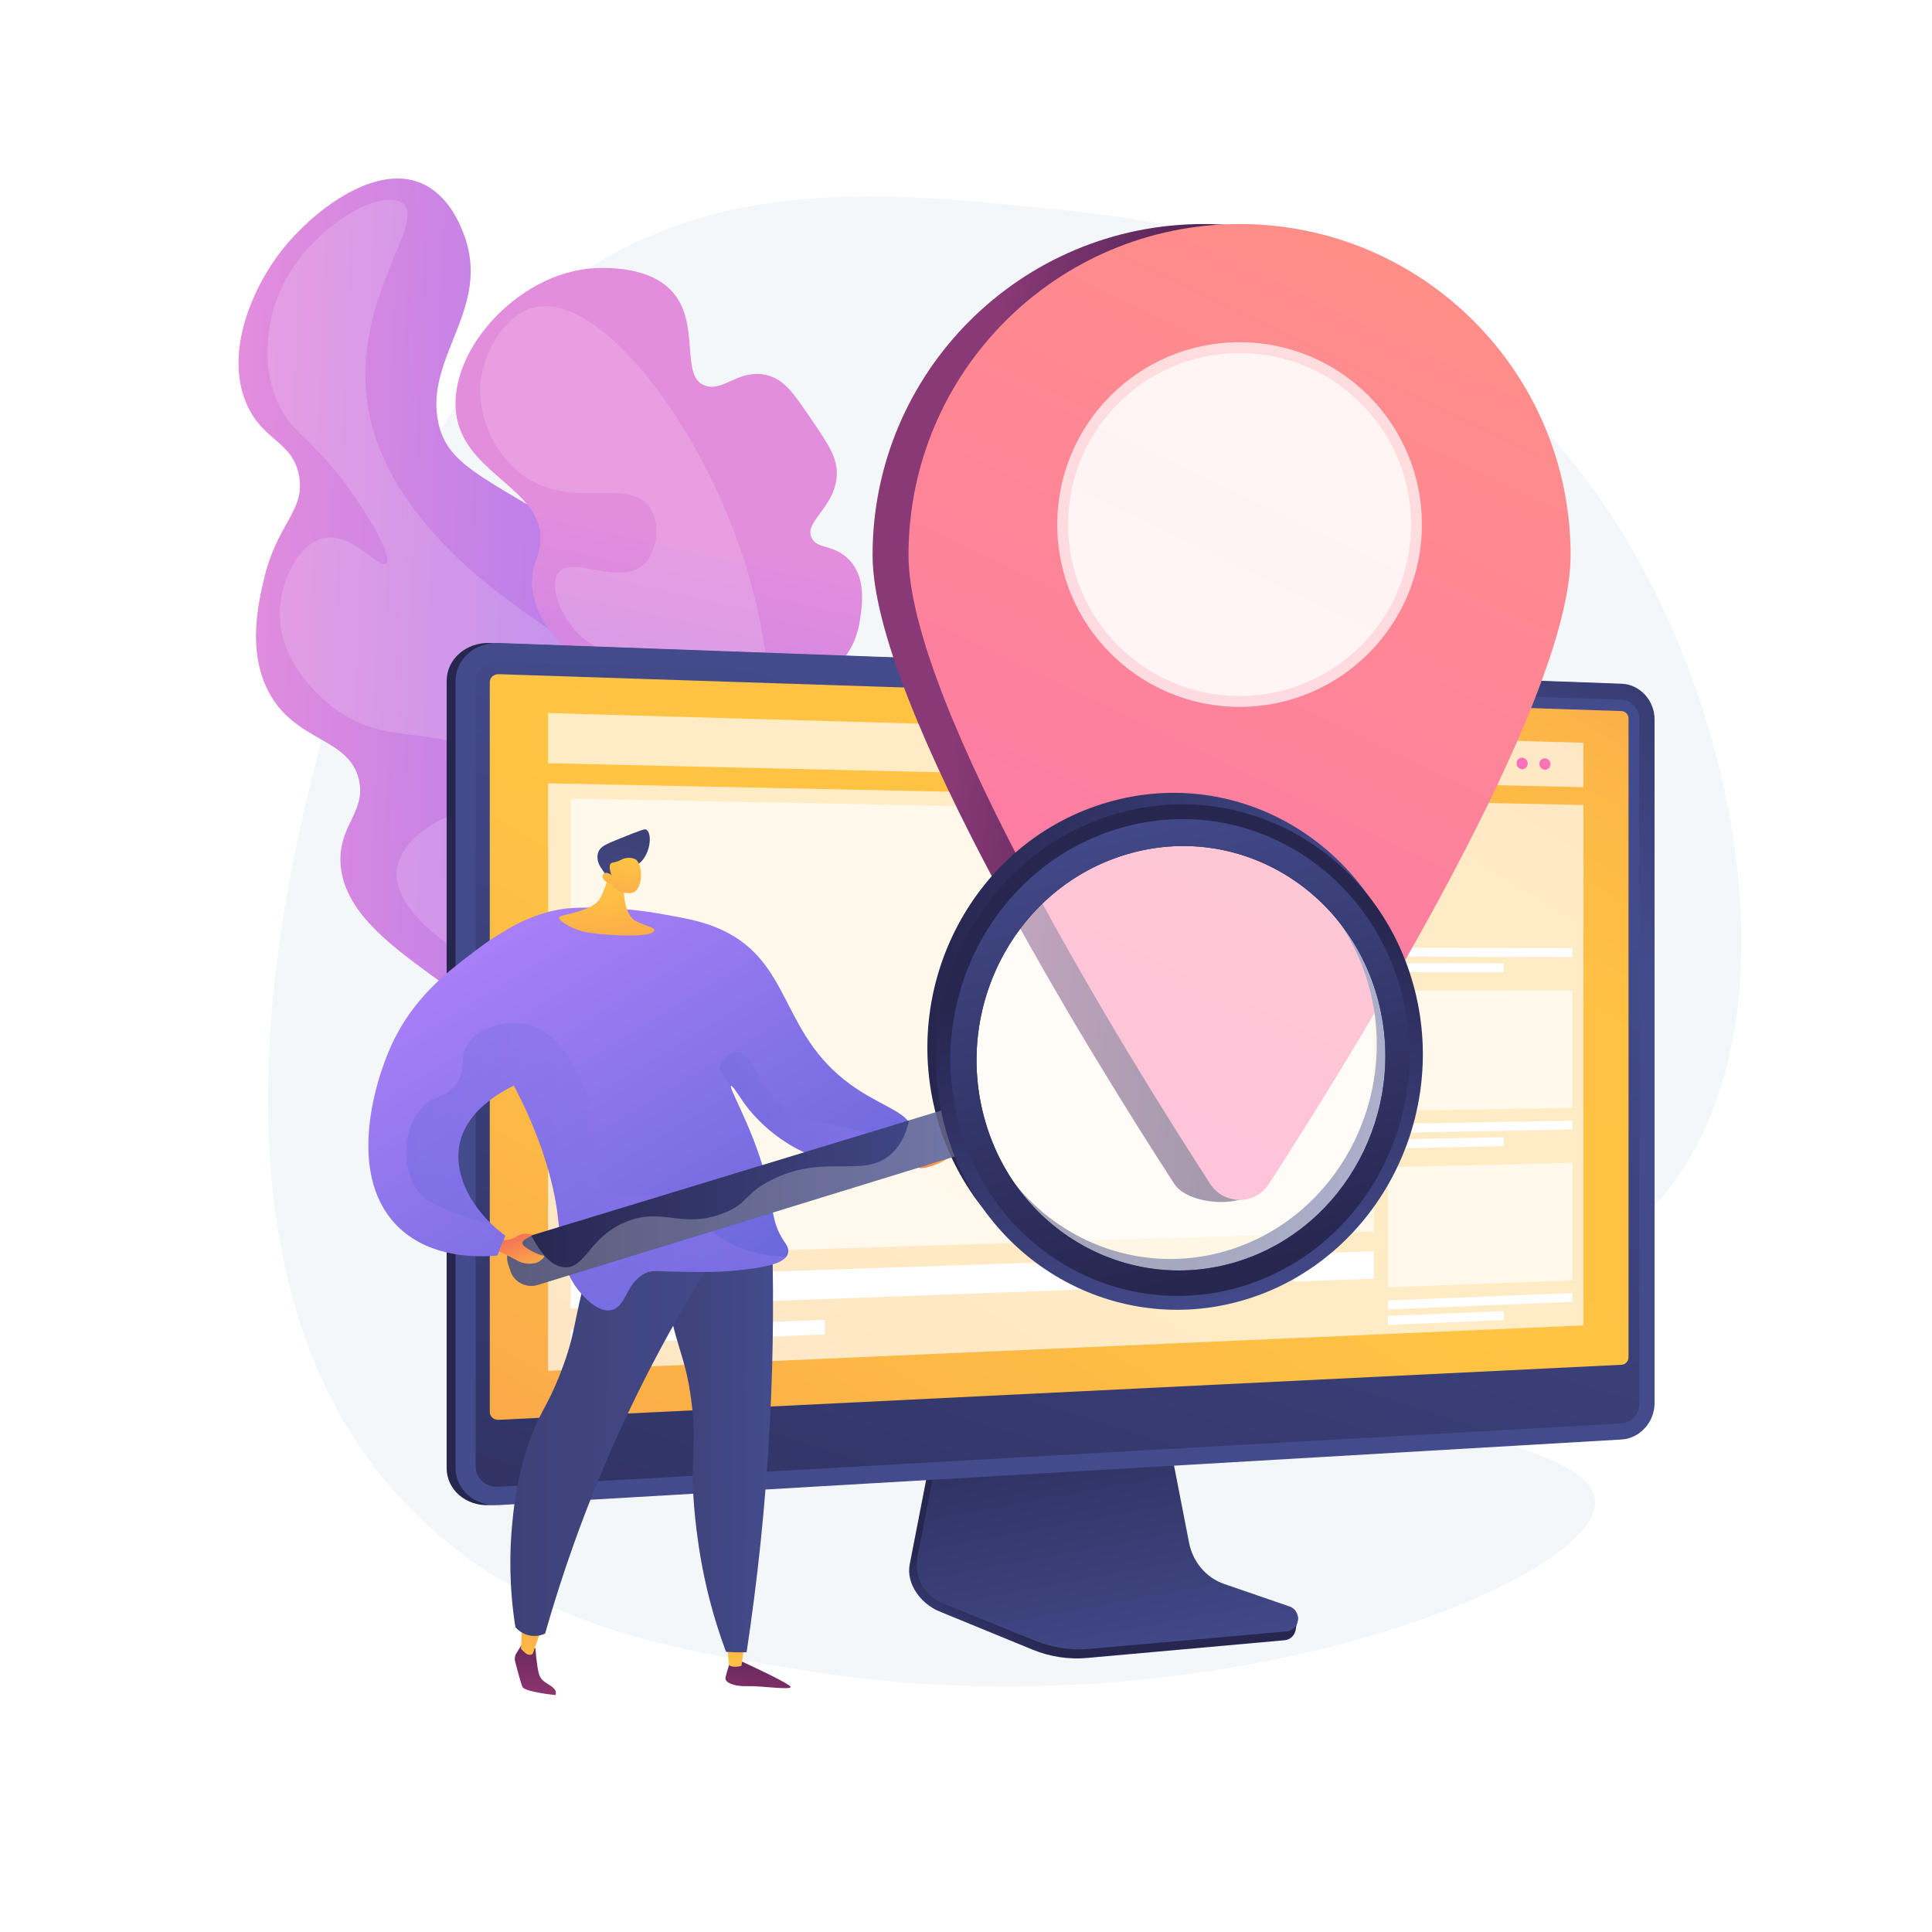 <?xml version="1.0" encoding="utf-8"?>
<!-- Generator: Adobe Illustrator 27.5.0, SVG Export Plug-In . SVG Version: 6.00 Build 0)  -->
<svg version="1.1" xmlns="http://www.w3.org/2000/svg" xmlns:xlink="http://www.w3.org/1999/xlink" x="0px" y="0px"
	 viewBox="0 0 3710 3710" style="enable-background:new 0 0 3710 3710;" xml:space="preserve">
<g id="Background">
	<g>
		<g>
			<rect style="fill:#FFFFFF;" width="3710" height="3710"/>
		</g>
	</g>
</g>
<g id="Illustration">
	<g>
		<path style="fill:#F4F7FA;" d="M3183.401,2308.444c-204.337,231.865-545.401,209-544.646,318.3
			c0.834,120.691,416.641,141.038,424.4,254.64c10.513,153.924-730.086,449.967-1503.249,328.75
			c-266.369-41.762-518.565-82.108-736.127-278.667c-596.219-538.661-159.571-1678.929-88.406-1867.663
			c140.65-373.012,314.832-493.274,368.73-530.764c280.427-195.056,603.101-163.009,891.239-134.393
			c218.18,21.668,544.919,58.533,843.182,304.472c50.865,41.942,163.054,141.609,264.164,299.724
			C3348.336,1386.99,3456.9,1998.099,3183.401,2308.444z"/>
		<g>
			
				<linearGradient id="SVGID_1_" gradientUnits="userSpaceOnUse" x1="384.753" y1="1232.359" x2="1634.613" y2="1232.359" gradientTransform="matrix(0.999 0.039 -0.039 0.999 103.072 -75.471)">
				<stop  offset="0.004" style="stop-color:#E38DDD"/>
				<stop  offset="1" style="stop-color:#9571F6"/>
			</linearGradient>
			<path style="fill:url(#SVGID_1_);" d="M1408.525,2023.277c49.137-14.884,131.858-39.942,192.012-116.016
				c109.36-138.307,73.136-355.457-3.099-493.672c-65.482-118.721-186.832-195.954-429.534-350.424
				C939.328,917.683,861.244,900.877,841.843,812.209c-27.658-126.406,103.057-220.144,48.681-362.77
				c-6.525-17.115-28.937-75.897-82.58-98.091c-91.828-37.993-210.731,57.897-266.421,128.681
				c-53.718,68.277-111.651,193.305-68.454,294.531c31.297,73.34,89.092,71.882,101.217,139.311
				c12.2,67.843-42.626,89.783-68.193,201.353c-10.214,44.573-30.715,134.043,8.59,211.128
				c50.823,99.672,155.63,88.411,174.569,171.256c13.684,59.858-36.559,85.308-35.569,154.59
				c1.304,91.207,89.97,158.231,164.5,213.019C905.946,1929.734,1142.72,2103.792,1408.525,2023.277z"/>
			<path style="opacity:0.16;fill:#FFFFFF;" d="M772.702,390.014c48.813,36.277-100.274,186.328-65.934,391.595
				c36.948,220.856,263.703,370.897,368.495,440.235c178.79,118.303,257.144,96.866,370.51,227.415
				c44.868,51.668,138.343,159.31,122.987,304.142c-1.426,13.456-19.57,163.235-137.621,230.689
				c-133.902,76.513-294.534-11.066-432.944-86.525c-83.634-45.598-250.706-136.684-235.482-230.556
				c9.306-57.385,84.593-102.598,145.714-114.44c87.236-16.905,157.563,31.852,165.856,17.04
				c7.469-13.339-42.403-65.729-111.798-105.56c-138.805-79.669-213.81-27.637-316.445-100.931
				c-12.441-8.883-109.99-80.707-108.664-185.539c0.764-60.462,34.44-133.477,83.645-144.273
				c55.65-12.211,107.146,60.432,120.339,48.981c12.615-10.948-26.803-84.018-76.309-150.544
				c-72.741-97.749-106.648-99.921-132.805-161.187c-39.907-93.474-3.785-188.683,1.603-202.295
				C584.345,440.708,730.968,358.999,772.702,390.014z"/>
		</g>
		<g>
			
				<linearGradient id="SVGID_00000174578785318358303940000000733900147683285382_" gradientUnits="userSpaceOnUse" x1="1574.07" y1="1522.981" x2="1337.239" y2="2790.344" gradientTransform="matrix(0.999 0.039 -0.039 0.999 -244.344 -565.892)">
				<stop  offset="0.004" style="stop-color:#E38DDD"/>
				<stop  offset="1" style="stop-color:#9571F6"/>
			</linearGradient>
			<path style="fill:url(#SVGID_00000174578785318358303940000000733900147683285382_);" d="M1206.844,1685.217
				c24.679,31.159,221.131,6.518,334.27-91.612c22.676-19.669,63.593-55.157,74.461-108.594
				c13.264-65.217-33.278-83.173-24.742-153.187c7.832-64.24,48.755-63.415,60.767-142.605
				c4.503-29.688,13.648-89.975-31.278-123.216c-26.076-19.292-48.034-12.952-59.972-30.185
				c-21.372-30.853,43.018-59.813,46.506-122.459c1.888-33.904-15.895-59.944-51.459-112.022
				c-32.38-47.416-50.627-74.133-85.438-81.533c-51.067-10.853-80.529,32.038-114.82,21.148
				c-55.466-17.612-0.558-136.878-80.441-195.643c-50.931-37.468-130.082-30.796-144.208-29.366
				c-152.172,15.385-289.699,183.573-248.341,304.782c32.607,95.56,164.36,126.638,155.254,222.27
				c-3.162,33.211-20.882,48.681-14.729,91.441c7.935,55.154,46.881,95.198,67.701,116.093
				c78.897,79.174,153.737,77.341,164.517,128.475c6.797,32.24-22.048,37.256-20.964,88.885c0.992,47.171,25.351,56.23,27.59,95.422
				C1265.545,1633.816,1190.101,1664.076,1206.844,1685.217z"/>
			<path style="opacity:0.16;fill:#FFFFFF;" d="M1026.298,590.198c-54.316,12.687-91.888,78.584-101.381,128.679
				c-13.583,71.686,22.149,154.207,82.151,195.845c93.317,64.759,202.246,0.726,241.56,60.895
				c20.738,31.74,13.414,84.74-12.848,108.634c-46.178,42.018-136.938-18.656-163.233,14.959
				c-18.807,24.042,2.802,86.803,44.337,123.732c83.005,73.797,219.944,21.609,234.981,64.914
				c3.545,10.209-13.943,40.403-48.919,100.791c-26.417,45.609-31.819,50.061-32.529,65.058
				c-2.147,45.36,44.762,57.757,47.317,102.448c2.948,51.555-56.601,85.437-48.75,96.518c8.23,11.62,83.706-11.483,132.785-56.819
				c116.315-107.441,72.244-328.551,56.705-406.51C1395.849,875.143,1164.775,557.852,1026.298,590.198z"/>
		</g>
		<g>
			
				<linearGradient id="SVGID_00000182503513874914161490000011948299686209542806_" gradientUnits="userSpaceOnUse" x1="1098.264" y1="2095.246" x2="1480.64" y2="2055.297">
				<stop  offset="0.004" style="stop-color:#26264F"/>
				<stop  offset="1" style="stop-color:#444B8C"/>
			</linearGradient>
			<path style="fill:url(#SVGID_00000182503513874914161490000011948299686209542806_);" d="M940.704,2890.218
				c-45.68,2.669-83.021-29.263-83.021-71.193V1307.761c0-41.93,37.341-74.689,83.021-73.031l2156.216,78.243
				c34.935,1.268,63.24,31.936,63.24,68.368v1313.13c0,36.433-28.305,67.728-63.24,69.769L940.704,2890.218z"/>
			
				<linearGradient id="SVGID_00000145764662790642856000000008407891059926316674_" gradientUnits="userSpaceOnUse" x1="1913.372" y1="3263.422" x2="1994.386" y2="3147.375">
				<stop  offset="0" style="stop-color:#444B8C"/>
				<stop  offset="0.996" style="stop-color:#26264F"/>
			</linearGradient>
			<path style="fill:url(#SVGID_00000145764662790642856000000008407891059926316674_);" d="M2346.469,3057.49
				c-34.464-11.994-60.223-42.681-67.487-80.399l-50.161-260.471l-429.091,15.987l-52.809,271.353
				c-7.396,38.002,22.21,76.128,56.307,90.125l179.522,73.695c33.39,13.707,69.281,19.166,104.954,15.964l379.395-34.053
				c11.091-0.995,19.987-10.142,21.278-21.876c1.291-11.735,9.062-24.911-1.514-28.591L2346.469,3057.49z"/>
			
				<linearGradient id="SVGID_00000032610511845558848010000002240079367020950964_" gradientUnits="userSpaceOnUse" x1="2158.615" y1="3233.674" x2="2034.624" y2="2560.586">
				<stop  offset="0" style="stop-color:#444B8C"/>
				<stop  offset="0.996" style="stop-color:#26264F"/>
			</linearGradient>
			<path style="fill:url(#SVGID_00000032610511845558848010000002240079367020950964_);" d="M2350.715,3041.648
				c-34.429-11.843-60.162-42.145-67.418-79.389l-50.11-257.196l-418.631,15.802l-52.756,267.941
				c-7.388,37.525,12.161,75.155,46.223,88.976l179.342,72.769c33.356,13.534,69.211,18.925,104.849,15.764l379.013-33.625
				c11.079-0.983,19.967-10.015,21.256-21.602c1.29-11.587-5.376-22.524-15.942-26.159L2350.715,3041.648z"/>
			<g>
				<g>
					
						<linearGradient id="SVGID_00000039112228234796372880000007401997720663948160_" gradientUnits="userSpaceOnUse" x1="2464.481" y1="1375.571" x2="3084.965" y2="489.997">
						<stop  offset="0" style="stop-color:#444B8C"/>
						<stop  offset="0.996" style="stop-color:#26264F"/>
					</linearGradient>
					<path style="fill:url(#SVGID_00000039112228234796372880000007401997720663948160_);" d="M957.775,2890.218
						c-45.68,2.669-83.021-29.263-83.021-71.193V1307.761c0-41.93,37.341-74.689,83.021-73.031l2156.216,78.243
						c34.935,1.268,63.24,31.936,63.24,68.368v1313.13c0,36.433-28.305,67.728-63.24,69.769L957.775,2890.218z"/>
					
						<linearGradient id="SVGID_00000080199790586254171690000001390153719660483207_" gradientUnits="userSpaceOnUse" x1="2194.985" y1="1480.719" x2="1418.841" y2="3945.858">
						<stop  offset="0" style="stop-color:#444B8C"/>
						<stop  offset="0.996" style="stop-color:#26264F"/>
					</linearGradient>
					<path style="fill:url(#SVGID_00000080199790586254171690000001390153719660483207_);" d="M3113.992,1343.858l-2156.216-73.897
						c-24.426-0.837-44.277,16.64-44.277,39.038v1175.793v332.135c0,22.399,19.851,39.436,44.277,38.058l2156.216-121.631
						c18.722-1.056,33.865-17.752,33.865-37.294v-300.095V1380.403C3147.857,1360.861,3132.714,1344.5,3113.992,1343.858z"/>
					
						<linearGradient id="SVGID_00000093879289909506042650000010887331407781133999_" gradientUnits="userSpaceOnUse" x1="2570.852" y1="1068.907" x2="733.233" y2="4111.848">
						<stop  offset="0" style="stop-color:#FCB148"/>
						<stop  offset="0.052" style="stop-color:#FDBA46"/>
						<stop  offset="0.142" style="stop-color:#FFC244"/>
						<stop  offset="0.318" style="stop-color:#FFC444"/>
						<stop  offset="0.485" style="stop-color:#FDB946"/>
						<stop  offset="0.775" style="stop-color:#F99C4D"/>
						<stop  offset="0.866" style="stop-color:#F8924F"/>
						<stop  offset="1" style="stop-color:#F8924F"/>
					</linearGradient>
					<path style="fill:url(#SVGID_00000093879289909506042650000010887331407781133999_);" d="M957.775,2726.5
						c-9.51,0.467-17.255-6.245-17.255-14.959V1309.863c0-8.713,7.744-15.55,17.255-15.237l2156.216,70.855
						c7.302,0.24,13.237,6.64,13.237,14.264V2606.24c0,7.625-5.936,14.121-13.237,14.479L957.775,2726.5z"/>
				</g>
				<g>
					<polygon style="opacity:0.68;fill:#FFFFFF;" points="3040.561,2545.141 1052.357,2632.455 1052.357,1504.109 
						3040.561,1545.841 					"/>
					<polygon style="opacity:0.68;fill:#FFFFFF;" points="3040.561,1511.703 1052.357,1465.563 1052.357,1369.199 
						3040.561,1426.359 					"/>
					<g>
						
							<linearGradient id="SVGID_00000079465177900898279720000006222756576496879772_" gradientUnits="userSpaceOnUse" x1="2974.109" y1="1263.053" x2="2885.486" y2="1450.725">
							<stop  offset="0" style="stop-color:#FF9085"/>
							<stop  offset="1" style="stop-color:#FB6FBB"/>
						</linearGradient>
						<path style="fill:url(#SVGID_00000079465177900898279720000006222756576496879772_);" d="M2889.555,1465.109
							c0,6.093-4.799,10.912-10.722,10.762c-5.928-0.15-10.737-5.218-10.737-11.32c0-6.102,4.809-10.921,10.737-10.763
							C2884.757,1453.947,2889.555,1459.015,2889.555,1465.109z"/>
						
							<linearGradient id="SVGID_00000115495400359412228900000008103488483905388709_" gradientUnits="userSpaceOnUse" x1="3009.714" y1="1282.109" x2="2921.382" y2="1469.165">
							<stop  offset="0" style="stop-color:#FF9085"/>
							<stop  offset="1" style="stop-color:#FB6FBB"/>
						</linearGradient>
						<path style="fill:url(#SVGID_00000115495400359412228900000008103488483905388709_);" d="M2933.558,1466.252
							c0,6.077-4.772,10.882-10.662,10.733c-5.895-0.149-10.677-5.203-10.677-11.288c0-6.085,4.782-10.89,10.677-10.732
							C2928.786,1455.122,2933.558,1460.175,2933.558,1466.252z"/>
						
							<linearGradient id="SVGID_00000042715635554612762280000000377239981283006633_" gradientUnits="userSpaceOnUse" x1="3045.125" y1="1301.042" x2="2957.083" y2="1487.485">
							<stop  offset="0" style="stop-color:#FF9085"/>
							<stop  offset="1" style="stop-color:#FB6FBB"/>
						</linearGradient>
						<path style="fill:url(#SVGID_00000042715635554612762280000000377239981283006633_);" d="M2977.312,1467.389
							c0,6.059-4.745,10.851-10.601,10.703c-5.861-0.148-10.616-5.187-10.616-11.254c0-6.068,4.755-10.86,10.616-10.703
							C2972.567,1456.29,2977.312,1461.329,2977.312,1467.389z"/>
					</g>
					<g>
						<polygon style="opacity:0.68;fill:#FFFFFF;" points="2638.163,2365.058 1095.723,2413.488 1095.723,1533.42 
							2638.163,1563.269 						"/>
					</g>
					<g>
						<polygon style="fill:#FFFFFF;" points="3019.324,1837.706 2665.138,1836.987 2665.138,1819.698 3019.324,1820.805 						"/>
						<polygon style="fill:#FFFFFF;" points="2887.538,1866.882 2665.138,1866.851 2665.138,1849.562 2887.538,1849.836 						"/>
					</g>
					<g>
						<g>
							<polygon style="opacity:0.68;fill:#FFFFFF;" points="3019.324,2127.471 2665.138,2133.409 2665.138,1902.511 
								3019.324,1901.758 							"/>
						</g>
						<polygon style="fill:#FFFFFF;" points="3019.324,2168.819 2665.138,2175.707 2665.138,2158.418 3019.324,2151.918 						"/>
						<polygon style="fill:#FFFFFF;" points="2887.538,2200.825 2665.138,2205.571 2665.138,2188.281 2887.538,2183.779 						"/>
					</g>
					<g>
						<g>
							<polygon style="opacity:0.68;fill:#FFFFFF;" points="3019.324,2458.585 2665.138,2472.129 2665.138,2241.231 
								3019.324,2232.872 							"/>
						</g>
						<polygon style="fill:#FFFFFF;" points="3019.324,2499.933 2665.138,2514.427 2665.138,2497.137 3019.324,2483.031 						"/>
						<polygon style="fill:#FFFFFF;" points="2887.538,2534.768 2665.138,2544.291 2665.138,2527.002 2887.538,2517.722 						"/>
					</g>
					<g>
						<polygon style="fill:#FFFFFF;" points="2163.137,2473.023 1095.723,2512.642 1095.723,2454.786 2163.137,2418.729 						"/>
						<polygon style="fill:#FFFFFF;" points="2638.163,2455.392 2485.869,2461.044 2485.869,2407.826 2638.163,2402.682 						"/>
						<polygon style="fill:#FFFFFF;" points="2462.344,2461.917 2306.625,2467.697 2306.625,2413.881 2462.344,2408.621 						"/>
						<polygon style="fill:#FFFFFF;" points="1584.067,2562.466 1095.723,2582.56 1095.723,2553.633 1584.067,2534.352 						"/>
					</g>
				</g>
			</g>
		</g>
		<g>
			
				<linearGradient id="SVGID_00000036248893785343273450000000360321748771751821_" gradientUnits="userSpaceOnUse" x1="1841.558" y1="1313.653" x2="2414.497" y2="1377.313">
				<stop  offset="0" style="stop-color:#893976"/>
				<stop  offset="1" style="stop-color:#311944"/>
			</linearGradient>
			<path style="fill:url(#SVGID_00000036248893785343273450000000360321748771751821_);" d="M2947.023,1065.919
				c0,286.729-374.964,975.189-530.423,1215.202c-26.427,40.801-135.127,33.216-161.554-7.585
				c-155.459-240.013-579.448-920.888-579.448-1207.617c0-351.094,284.618-635.713,635.713-635.713
				S2947.023,714.824,2947.023,1065.919z"/>
			
				<linearGradient id="SVGID_00000138543352561852673950000009099584033422396330_" gradientUnits="userSpaceOnUse" x1="2719.445" y1="361.519" x2="1582.919" y2="2727.979">
				<stop  offset="0" style="stop-color:#FF9085"/>
				<stop  offset="1" style="stop-color:#FB6FBB"/>
			</linearGradient>
			<path style="fill:url(#SVGID_00000138543352561852673950000009099584033422396330_);" d="M3016.037,1065.919
				c0,286.729-423.989,967.604-579.448,1207.617c-26.427,40.801-86.102,40.801-112.529,0
				c-155.46-240.013-579.448-920.888-579.448-1207.617c0-351.094,284.618-635.713,635.713-635.713
				S3016.037,714.824,3016.037,1065.919z"/>
			<circle style="opacity:0.7;fill:#FFFFFF;" cx="2380.325" cy="1007.27" r="350.136"/>
			<circle style="opacity:0.7;fill:#FFFFFF;" cx="2380.325" cy="1007.27" r="329.285"/>
		</g>
		<g>
			
				<linearGradient id="SVGID_00000155856349866125847250000011758839572134545540_" gradientUnits="userSpaceOnUse" x1="3328.08" y1="3052.952" x2="3350.622" y2="3339.851" gradientTransform="matrix(-1 -0.002 -0.002 1 4805.827 3.369)">
				<stop  offset="0" style="stop-color:#311944"/>
				<stop  offset="1" style="stop-color:#A03976"/>
			</linearGradient>
			<path style="fill:url(#SVGID_00000155856349866125847250000011758839572134545540_);" d="M1426.113,3191.311
				c0,0,90.641,41.458,92.107,48.045c1.467,6.587-58.349-2.347-82.779-1.457c-24.43,0.892-44.507-6.377-42.272-16.718
				c2.238-10.341,10.851-36.344,10.851-36.344L1426.113,3191.311z"/>
			
				<linearGradient id="SVGID_00000129179650969057523380000013919763730081206409_" gradientUnits="userSpaceOnUse" x1="3386.274" y1="3212.678" x2="3382.175" y2="2915.541" gradientTransform="matrix(-1 -0.002 -0.002 1 4805.827 3.369)">
				<stop  offset="0" style="stop-color:#FFC444"/>
				<stop  offset="0.996" style="stop-color:#F36F56"/>
			</linearGradient>
			<path style="fill:url(#SVGID_00000129179650969057523380000013919763730081206409_);" d="M1429.514,3157.85l-5.618,40.841
				c0,0-14.378,5.079-24.013-0.99l-4.01-44.818L1429.514,3157.85z"/>
			
				<linearGradient id="SVGID_00000047775100442942928790000017349957478192672432_" gradientUnits="userSpaceOnUse" x1="3754.068" y1="3019.487" x2="3776.609" y2="3306.376" gradientTransform="matrix(-1 -0.002 -0.002 1 4805.827 3.369)">
				<stop  offset="0" style="stop-color:#311944"/>
				<stop  offset="1" style="stop-color:#A03976"/>
			</linearGradient>
			<path style="fill:url(#SVGID_00000047775100442942928790000017349957478192672432_);" d="M1002.184,3157.804l-10.595,16.917
				c-2.963,4.732-3.857,10.434-2.455,15.838c3.657,14.099,10.963,41.575,14.161,48.743c4.353,9.764,63.06,15.698,63.06,15.698
				s5.253-7.355-6.917-16.285c-12.169-8.93-20.003-10.347-24.275-23.493c-4.27-13.142-7.051-50.3-7.051-50.3L1002.184,3157.804z"/>
			
				<linearGradient id="SVGID_00000036228619248192456000000015503453190995321262_" gradientUnits="userSpaceOnUse" x1="3776.673" y1="3207.293" x2="3772.574" y2="2910.148" gradientTransform="matrix(-1 -0.002 -0.002 1 4805.827 3.369)">
				<stop  offset="0" style="stop-color:#FFC444"/>
				<stop  offset="0.996" style="stop-color:#F36F56"/>
			</linearGradient>
			<path style="fill:url(#SVGID_00000036228619248192456000000015503453190995321262_);" d="M1046.219,3114.85
				c-3.863,3.065-22.86,60.263-22.86,60.263s-6.124,7.792-17.693-3.757c-11.568-11.549-5.236-5.181-5.236-5.181l2.311-56.297
				L1046.219,3114.85z"/>
			
				<linearGradient id="SVGID_00000129912486205232732680000013334063266115750551_" gradientUnits="userSpaceOnUse" x1="3315.359" y1="2731.321" x2="3535.055" y2="2731.321" gradientTransform="matrix(-1 -0.002 -0.002 1 4805.827 3.369)">
				<stop  offset="0" style="stop-color:#444B8C"/>
				<stop  offset="0.996" style="stop-color:#3E4177"/>
			</linearGradient>
			<path style="fill:url(#SVGID_00000129912486205232732680000013334063266115750551_);" d="M1481.411,2337.177
				c4.494,121.879,4.372,254.284-2.981,395.715c-8.277,159.262-24.496,306.44-44.812,439.844
				c-7.434,0.219-15.245,0.239-23.402-0.009c-5.509-0.166-10.847-0.448-16.006-0.815c-10.309-27.697-22.486-64.117-33.365-107.608
				c-11.436-45.732-18.304-86.745-23.172-125.961c-17.142-138.075,3.365-150.069-10.571-252.398
				c-12.341-90.628-30.193-94.209-50.852-222.888c-22.413-139.621-5.428-160.519,2.827-168.063
				C1314.213,2262.876,1396.513,2284.996,1481.411,2337.177z"/>
			
				<linearGradient id="SVGID_00000061453320582608559750000001028123422593001354_" gradientUnits="userSpaceOnUse" x1="3315.358" y1="2731.33" x2="3535.054" y2="2731.33" gradientTransform="matrix(-1 -0.002 -0.002 1 4805.827 3.369)">
				<stop  offset="0" style="stop-color:#444B8C"/>
				<stop  offset="0.996" style="stop-color:#3E4177"/>
			</linearGradient>
			<path style="opacity:0.3;fill:url(#SVGID_00000061453320582608559750000001028123422593001354_);" d="M1279.077,2294.994
				c33.512-30.634,109.94-11.855,190.596,35.214c-93.159,100.167-103.445,165.266-92.407,207.548
				c12.474,47.788,50.716,61.634,50.445,113.855c-0.334,64.173-58.293,81.033-57.224,148.945
				c0.706,44.906,26.158,44.5,32.034,99.977c6.954,65.64-26.35,88.173-15.697,136.751c4.582,20.899,17.741,48.224,55.336,76.431
				c-2.764,19.931-5.596,39.662-8.544,59.02c-7.431,0.217-15.242,0.24-23.4-0.011c-5.509-0.165-10.849-0.446-16.004-0.815
				c-10.311-27.697-22.488-64.115-33.366-107.607c-11.436-45.733-18.304-86.745-23.172-125.962
				c-17.141-138.075,3.365-150.069-10.571-252.398c-12.341-90.628-30.193-94.211-50.851-222.889
				C1253.839,2323.433,1270.823,2302.536,1279.077,2294.994z"/>
			
				<linearGradient id="SVGID_00000015357066387164087710000006938614684017648038_" gradientUnits="userSpaceOnUse" x1="3376.351" y1="2709.664" x2="3818.625" y2="2709.664" gradientTransform="matrix(-1 -0.002 -0.002 1 4805.827 3.369)">
				<stop  offset="0" style="stop-color:#444B8C"/>
				<stop  offset="0.996" style="stop-color:#3E4177"/>
			</linearGradient>
			<path style="fill:url(#SVGID_00000015357066387164087710000006938614684017648038_);" d="M1423.86,2334.991
				c-80.286,116.873-166.932,262.358-244.524,436.561c-58.637,131.646-101.232,255.279-132.552,365.48
				c-4.207,1.934-14.129,5.792-26.792,4.088c-17.272-2.327-27.6-13.38-30.3-16.465c-12.449-79.082-10.895-146.03-6.49-194.34
				c2.822-30.93,7.806-82.438,27.679-145.993c22.259-71.189,37.453-75.156,66.45-150.461
				c30.096-78.162,22.899-97.702,51.776-195.538c11.863-40.192,31.704-99.996,64.376-171.511
				C1270.277,2289.538,1347.069,2312.265,1423.86,2334.991z"/>
			
				<linearGradient id="SVGID_00000172423691665399036930000017238546818816791984_" gradientUnits="userSpaceOnUse" x1="2956.045" y1="1704.759" x2="2457.727" y2="2522.895" gradientTransform="matrix(-1 0 0 1 4011.026 0)">
				<stop  offset="0" style="stop-color:#AA80F9"/>
				<stop  offset="0.996" style="stop-color:#6165D7"/>
			</linearGradient>
			<path style="fill:url(#SVGID_00000172423691665399036930000017238546818816791984_);" d="M1750.003,2170.087
				c-0.76,28.438-47.501,53.487-85.135,61.17c-87.995,17.959-190.014-45.978-238.435-116.706
				c-9.508-13.888-20.073-30.727-22.619-29.423c-5.757,2.948,47.143,89.865,70.079,188.719c11.734,50.572,8.662,74.257,30.6,107.925
				c4.969,7.627,11.093,15.568,8.941,24.592c-5.39,22.596-57.068,28.465-92.916,32.535c-37.848,4.297-73.141,3.881-108.032,3.371
				c-55.854-0.815-60.253-3.717-73.002,2.542c-38.849,19.066-36.217,64.749-65.452,70.841
				c-24.551,5.117-49.456-22.299-57.352-30.991c-41.045-45.183-38.852-99.657-46.131-154.602
				c-16.924-127.742-86.325-267.696-154.214-356.292c-20.59-26.87-34.908-41.004-35.802-65.975
				c-2.625-73.305,113.507-154.226,210.197-163.524c26.502-2.547,73.959-1.746,118.449,2.449c17.782,1.674,36.712,4.141,57.06,7.701
				c49.345,8.633,83.698,14.641,118.706,30.658c141.171,64.592,110.362,208.372,263.157,307.784
				C1700.64,2127.041,1750.799,2140.307,1750.003,2170.087z"/>
			
				<linearGradient id="SVGID_00000093865044135746319330000007494434500453684414_" gradientUnits="userSpaceOnUse" x1="2854.926" y1="1694.338" x2="2807.992" y2="2108.362" gradientTransform="matrix(-1 0 0 1 4011.026 0)">
				<stop  offset="0" style="stop-color:#FFC444"/>
				<stop  offset="0.996" style="stop-color:#F36F56"/>
			</linearGradient>
			<path style="fill:url(#SVGID_00000093865044135746319330000007494434500453684414_);" d="M1171.584,1668.223
				c0,0-6.063,33.836-20.019,57.923c-12.614,21.769-64.765,29.572-75.63,33.362c-10.865,3.787,16.391,22.71,45.378,29.571
				c28.984,6.862,113.771,11.347,130.376,2.221c16.606-9.125-10.784-11.915-30.729-22.401
				c-19.946-10.486-26.617-53.111-20.441-71.231C1206.696,1679.545,1171.584,1668.223,1171.584,1668.223z"/>
			<g>
				
					<linearGradient id="SVGID_00000070840845960233257750000014985175250016610725_" gradientUnits="userSpaceOnUse" x1="4716.506" y1="2476.878" x2="4641.126" y2="2285.426" gradientTransform="matrix(-0.999 0.048 0.048 0.999 5737.023 -907.302)">
					<stop  offset="0" style="stop-color:#444B8C"/>
					<stop  offset="0.996" style="stop-color:#3E4177"/>
				</linearGradient>
				<path style="fill:url(#SVGID_00000070840845960233257750000014985175250016610725_);" d="M1226.691,1658.43
					c21.034-15.032,26.859-55.685,15.177-64.81c-3.34-2.608-6.529-1.41-53.999,17.631c-23.573,9.458-35.168,14.492-38.986,24.903
					c-2.332,6.355-1.955,14.94,0.621,21.704c1.327,3.481,3.911,7.815,9.656,16.086c5.1,7.339,4.756,7.091,6.32,9.224
					c3.755,5.124,10.999,13.751,24.273,23.751c0.739-3.742,1.905-8.385,3.86-13.448c0.752-1.948,3.784-9.564,8.592-15.979
					C1210.478,1666.452,1219.865,1663.31,1226.691,1658.43z"/>
				
					<linearGradient id="SVGID_00000168821093823708120970000011896264616907555509_" gradientUnits="userSpaceOnUse" x1="2812.685" y1="1646.685" x2="2849.561" y2="1951.755" gradientTransform="matrix(-1 0 0 1 4011.026 0)">
					<stop  offset="0" style="stop-color:#FFC444"/>
					<stop  offset="0.996" style="stop-color:#F36F56"/>
				</linearGradient>
				<path style="fill:url(#SVGID_00000168821093823708120970000011896264616907555509_);" d="M1172.783,1697.092
					c0,0,13.763,20.501,39.253,17.72c22.824-2.492,23.93-53.967,8.834-64.22c-5.036-3.421-14.87-4.501-22.716-1.928
					c-4.635,1.52-6.136,3.54-13.756,5.875c-7.028,2.155-9.072,1.454-11.138,3.355c-2.586,2.376-4.309,8,0.831,22.811
					c-4.561-4.232-9.878-5.699-13.514-3.783c-0.58,0.305-2.105,1.444-2.918,3.102
					C1154.716,1686.027,1160.396,1693.28,1172.783,1697.092z"/>
			</g>
			
				<linearGradient id="SVGID_00000067946262036477029130000003672318373170298527_" gradientUnits="userSpaceOnUse" x1="2274.85" y1="2127.374" x2="2630.657" y2="2127.374" gradientTransform="matrix(-1 0 0 1 4011.026 0)">
				<stop  offset="0" style="stop-color:#AA80F9"/>
				<stop  offset="0.996" style="stop-color:#6165D7"/>
			</linearGradient>
			<path style="opacity:0.3;fill:url(#SVGID_00000067946262036477029130000003672318373170298527_);" d="M1626.569,2165.717
				c-63.8-14.369-89.222-13.906-120.772-39.326c-52.529-42.324-60.418-106.741-90.944-105.954
				c-14.425,0.372-26.144,15.104-34.484,29.53c7.685,12.035,15.37,24.071,23.054,36.105c0.032-0.457,0.133-0.812,0.389-0.943
				c2.547-1.303,13.111,15.535,22.619,29.423c48.422,70.728,150.44,134.665,238.435,116.706
				c25.231-5.151,54.491-18.126,71.309-34.675C1692.747,2181.912,1655.654,2172.268,1626.569,2165.717z"/>
			
				<linearGradient id="SVGID_00000014606295088898432360000014483365072916030604_" gradientUnits="userSpaceOnUse" x1="6267.218" y1="834.61" x2="6347.242" y2="834.61" gradientTransform="matrix(-0.855 0.518 0.518 0.855 6739.745 -1761.011)">
				<stop  offset="0" style="stop-color:#FFC444"/>
				<stop  offset="0.996" style="stop-color:#F36F56"/>
			</linearGradient>
			<path style="fill:url(#SVGID_00000014606295088898432360000014483365072916030604_);" d="M1730.479,2220.574
				c0,0,36.001-3.581,57.452-12.759c21.452-9.179,35.309,4.001,33.339,13.126c-1.971,9.121-37.264,21.823-51.364,22.279
				C1755.807,2243.676,1730.479,2220.574,1730.479,2220.574z"/>
			
				<linearGradient id="SVGID_00000043448585192173924220000004407247616470704262_" gradientUnits="userSpaceOnUse" x1="3225.66" y1="1868.98" x2="2727.341" y2="2687.117" gradientTransform="matrix(-1 0 0 1 4011.026 0)">
				<stop  offset="0" style="stop-color:#AA80F9"/>
				<stop  offset="0.996" style="stop-color:#6165D7"/>
			</linearGradient>
			<path style="fill:url(#SVGID_00000043448585192173924220000004407247616470704262_);" d="M955.133,2410.996
				c-38.652,3.448-125.657,5.022-187.193-51.908c-102.445-94.771-51.624-275.169-15.963-352.753
				c40.884-88.953,105.956-138.743,145.501-169.001c49.062-37.54,79.007-60.453,115.034-55.322
				c93.175,13.269,157.704,204.233,106.554,258.907c-16.746,17.898-33.327,7.764-81.788,23.197
				c-15.781,5.027-133.569,42.542-154.076,129.294c-14.354,60.718,22.19,131.814,87.232,179.565
				C965.333,2385.647,960.233,2398.322,955.133,2410.996z"/>
			
				<linearGradient id="SVGID_00000170958989494062415320000014409557274703365555_" gradientUnits="userSpaceOnUse" x1="2501.082" y1="2240.229" x2="3231.066" y2="2240.229" gradientTransform="matrix(-1 0 0 1 4011.026 0)">
				<stop  offset="0" style="stop-color:#AA80F9"/>
				<stop  offset="0.996" style="stop-color:#6165D7"/>
			</linearGradient>
			<path style="opacity:0.3;fill:url(#SVGID_00000170958989494062415320000014409557274703365555_);" d="M1388.374,2379.54
				c-43.758-27.653-50.233-55.68-99.233-74.618c-63.657-24.604-94.246,6.649-125.807-18.583
				c-37.559-30.029-4.31-82.344-32.417-173.128c-4.771-15.409-41.004-132.447-124.144-147.359
				c-38.769-6.953-89.974,7.899-109.705,40.753c-15.442,25.71-1.056,44.878-19.831,73.263
				c-18.762,28.367-41.201,21.428-65.118,45.086c-37.977,37.567-43.798,116.784-9.511,161.584
				c15.992,20.896,36.773,29.159,75.877,44.708c23.885,9.496,46.088,15.404,65.209,19.155
				c-47.881-45.957-72.729-105.223-60.491-156.992c12.782-54.077,63.363-89.017,103.477-108.887
				c40.14,75.54,72.946,163.074,83.87,245.537c7.28,54.945,5.087,109.42,46.131,154.602c7.896,8.692,32.801,36.109,57.352,30.991
				c29.235-6.092,26.602-51.775,65.452-70.841c12.749-6.259,17.148-3.357,73.002-2.542c34.891,0.51,70.183,0.926,108.032-3.371
				c31.88-3.621,76.199-8.693,89.427-25.659C1452.391,2411.674,1413.98,2395.722,1388.374,2379.54z"/>
			<g>
				
					<linearGradient id="SVGID_00000065763610894319606200000012178997273152089755_" gradientUnits="userSpaceOnUse" x1="2130.951" y1="2293.84" x2="3037.121" y2="2293.84" gradientTransform="matrix(-1 0 0 1 4011.026 0)">
					<stop  offset="0" style="stop-color:#444B8C"/>
					<stop  offset="0.996" style="stop-color:#26264F"/>
				</linearGradient>
				<path style="fill:url(#SVGID_00000065763610894319606200000012178997273152089755_);" d="M980.51,2441.374l-4.503-13.246
					c-7.179-21.119,4.624-43.642,26.349-50.26l851.766-259.464l25.954,87.97l-847.463,261.027
					C1011.001,2474.058,987.666,2462.426,980.51,2441.374z"/>
				
					<linearGradient id="SVGID_00000167364526219253541590000018276952826442349954_" gradientUnits="userSpaceOnUse" x1="1295.213" y1="2007.803" x2="2230.214" y2="2007.803" gradientTransform="matrix(-1 0 0 1 4011.026 0)">
					<stop  offset="0" style="stop-color:#444B8C"/>
					<stop  offset="0.996" style="stop-color:#26264F"/>
				</linearGradient>
				<path style="fill:url(#SVGID_00000167364526219253541590000018276952826442349954_);" d="M2383.538,2470.919
					c-244.018,79.088-505.521-59.199-581.775-315.538c-78.089-262.503,69.055-540.975,326.068-614.976
					c252.381-72.667,507.579,82.384,572.703,339.667C2764.176,2131.503,2623.339,2393.197,2383.538,2470.919z M2363.845,2399.256
					c202.485-65.058,321.174-285.906,266.821-497.783c-55.415-216.02-270.168-345.094-481.548-283.6
					c-214.621,62.436-337.759,295.115-273.221,514.8C1939.163,2348.028,2158.364,2465.277,2363.845,2399.256z"/>
				<path style="opacity:0.3;fill:#D8DEE8;" d="M1854.121,2118.405l-108.604,33.083c-7.452,34.638-21.94,54.483-36.522,66.57
					c-54.857,45.474-128.107-4.122-230.302,49.2c-51.282,26.758-41.537,43.785-89.606,62.455
					c-79.467,30.866-115.844-11.89-186.173,16.204c-71.136,28.417-78.149,89.828-118.493,87.624
					c-17.259-0.942-39.476-13.498-64.25-61.099l-17.815,5.427c-21.724,6.618-33.528,29.139-26.349,50.26l4.503,13.244
					c7.157,21.051,30.491,32.684,52.103,26.027l847.463-261.027L1854.121,2118.405z"/>
				<path style="opacity:0.56;fill:#FFFFFF;" d="M2383.955,2434.465c-212.546,68.401-439.472-52.728-505.092-275.583
					c-66.985-227.495,60.531-468.516,282.87-533.075c218.863-63.551,441.027,70.241,498.239,293.808
					C2716.049,2138.747,2593.296,2367.096,2383.955,2434.465z"/>
				
					<linearGradient id="SVGID_00000092430879519574885240000005120103029899737263_" gradientUnits="userSpaceOnUse" x1="-6843.774" y1="3623.36" x2="-7314.562" y2="3096.238" gradientTransform="matrix(0.871 0.492 -0.492 0.871 10115.447 2747.674)">
					<stop  offset="0" style="stop-color:#444B8C"/>
					<stop  offset="0.996" style="stop-color:#26264F"/>
				</linearGradient>
				<path style="fill:url(#SVGID_00000092430879519574885240000005120103029899737263_);" d="M2400.035,2492.983
					c-244.018,79.089-505.521-59.198-581.776-315.538c-78.088-262.502,69.056-540.975,326.069-614.976
					c252.381-72.666,507.579,82.385,572.703,339.667C2780.674,2153.567,2639.836,2415.262,2400.035,2492.983z M2380.343,2421.32
					c202.485-65.058,321.174-285.906,266.822-497.782c-55.417-216.021-270.169-345.093-481.549-283.6
					c-214.621,62.436-337.759,295.115-273.221,514.8C1955.661,2370.093,2174.861,2487.341,2380.343,2421.32z"/>
				
					<linearGradient id="SVGID_00000106857413403105992390000007498193762989730213_" gradientUnits="userSpaceOnUse" x1="-7535.837" y1="2853.732" x2="-6897.332" y2="3556.624" gradientTransform="matrix(0.871 0.492 -0.492 0.871 10115.447 2747.674)">
					<stop  offset="0" style="stop-color:#444B8C"/>
					<stop  offset="0.996" style="stop-color:#26264F"/>
				</linearGradient>
				<path style="fill:url(#SVGID_00000106857413403105992390000007498193762989730213_);" d="M2393.086,2467.694
					c-230.412,74.45-476.936-56.444-548.563-298.292c-73.249-247.325,65.386-509.549,307.351-579.473
					c237.855-68.737,478.767,77.077,540.489,319.765C2752.758,2147.166,2619.736,2394.459,2393.086,2467.694z M2380.343,2421.32
					c202.485-65.058,321.174-285.906,266.822-497.782c-55.417-216.021-270.169-345.093-481.549-283.6
					c-214.621,62.436-337.759,295.115-273.221,514.8C1955.661,2370.093,2174.861,2487.341,2380.343,2421.32z"/>
			</g>
			
				<linearGradient id="SVGID_00000176042101390824953620000009979743566553331610_" gradientUnits="userSpaceOnUse" x1="-5617.508" y1="651.598" x2="-5599.795" y2="551.335" gradientTransform="matrix(0.855 -0.518 0.518 0.855 5490.72 -1003.974)">
				<stop  offset="0" style="stop-color:#FFC444"/>
				<stop  offset="0.996" style="stop-color:#F36F56"/>
			</linearGradient>
			<path style="fill:url(#SVGID_00000176042101390824953620000009979743566553331610_);" d="M958.415,2402.842l8.608-21.394
				c0,0,14.052,0.856,25.584-7.413c6.284-4.506,17.435-5.848,20.676-4.948c3.24,0.899,15.48,0.363,1.529,7.02
				c-13.95,6.655-13.84,11.6-8.025,17.063c5.815,5.462,27.941,17.214,35.906,17.778c7.965,0.566-6.436,12.885-14.467,14.459
				c-8.033,1.571-21.204,3.561-37.498-6.033C984.782,2415.875,958.415,2402.842,958.415,2402.842z"/>
		</g>
	</g>
</g>
</svg>
